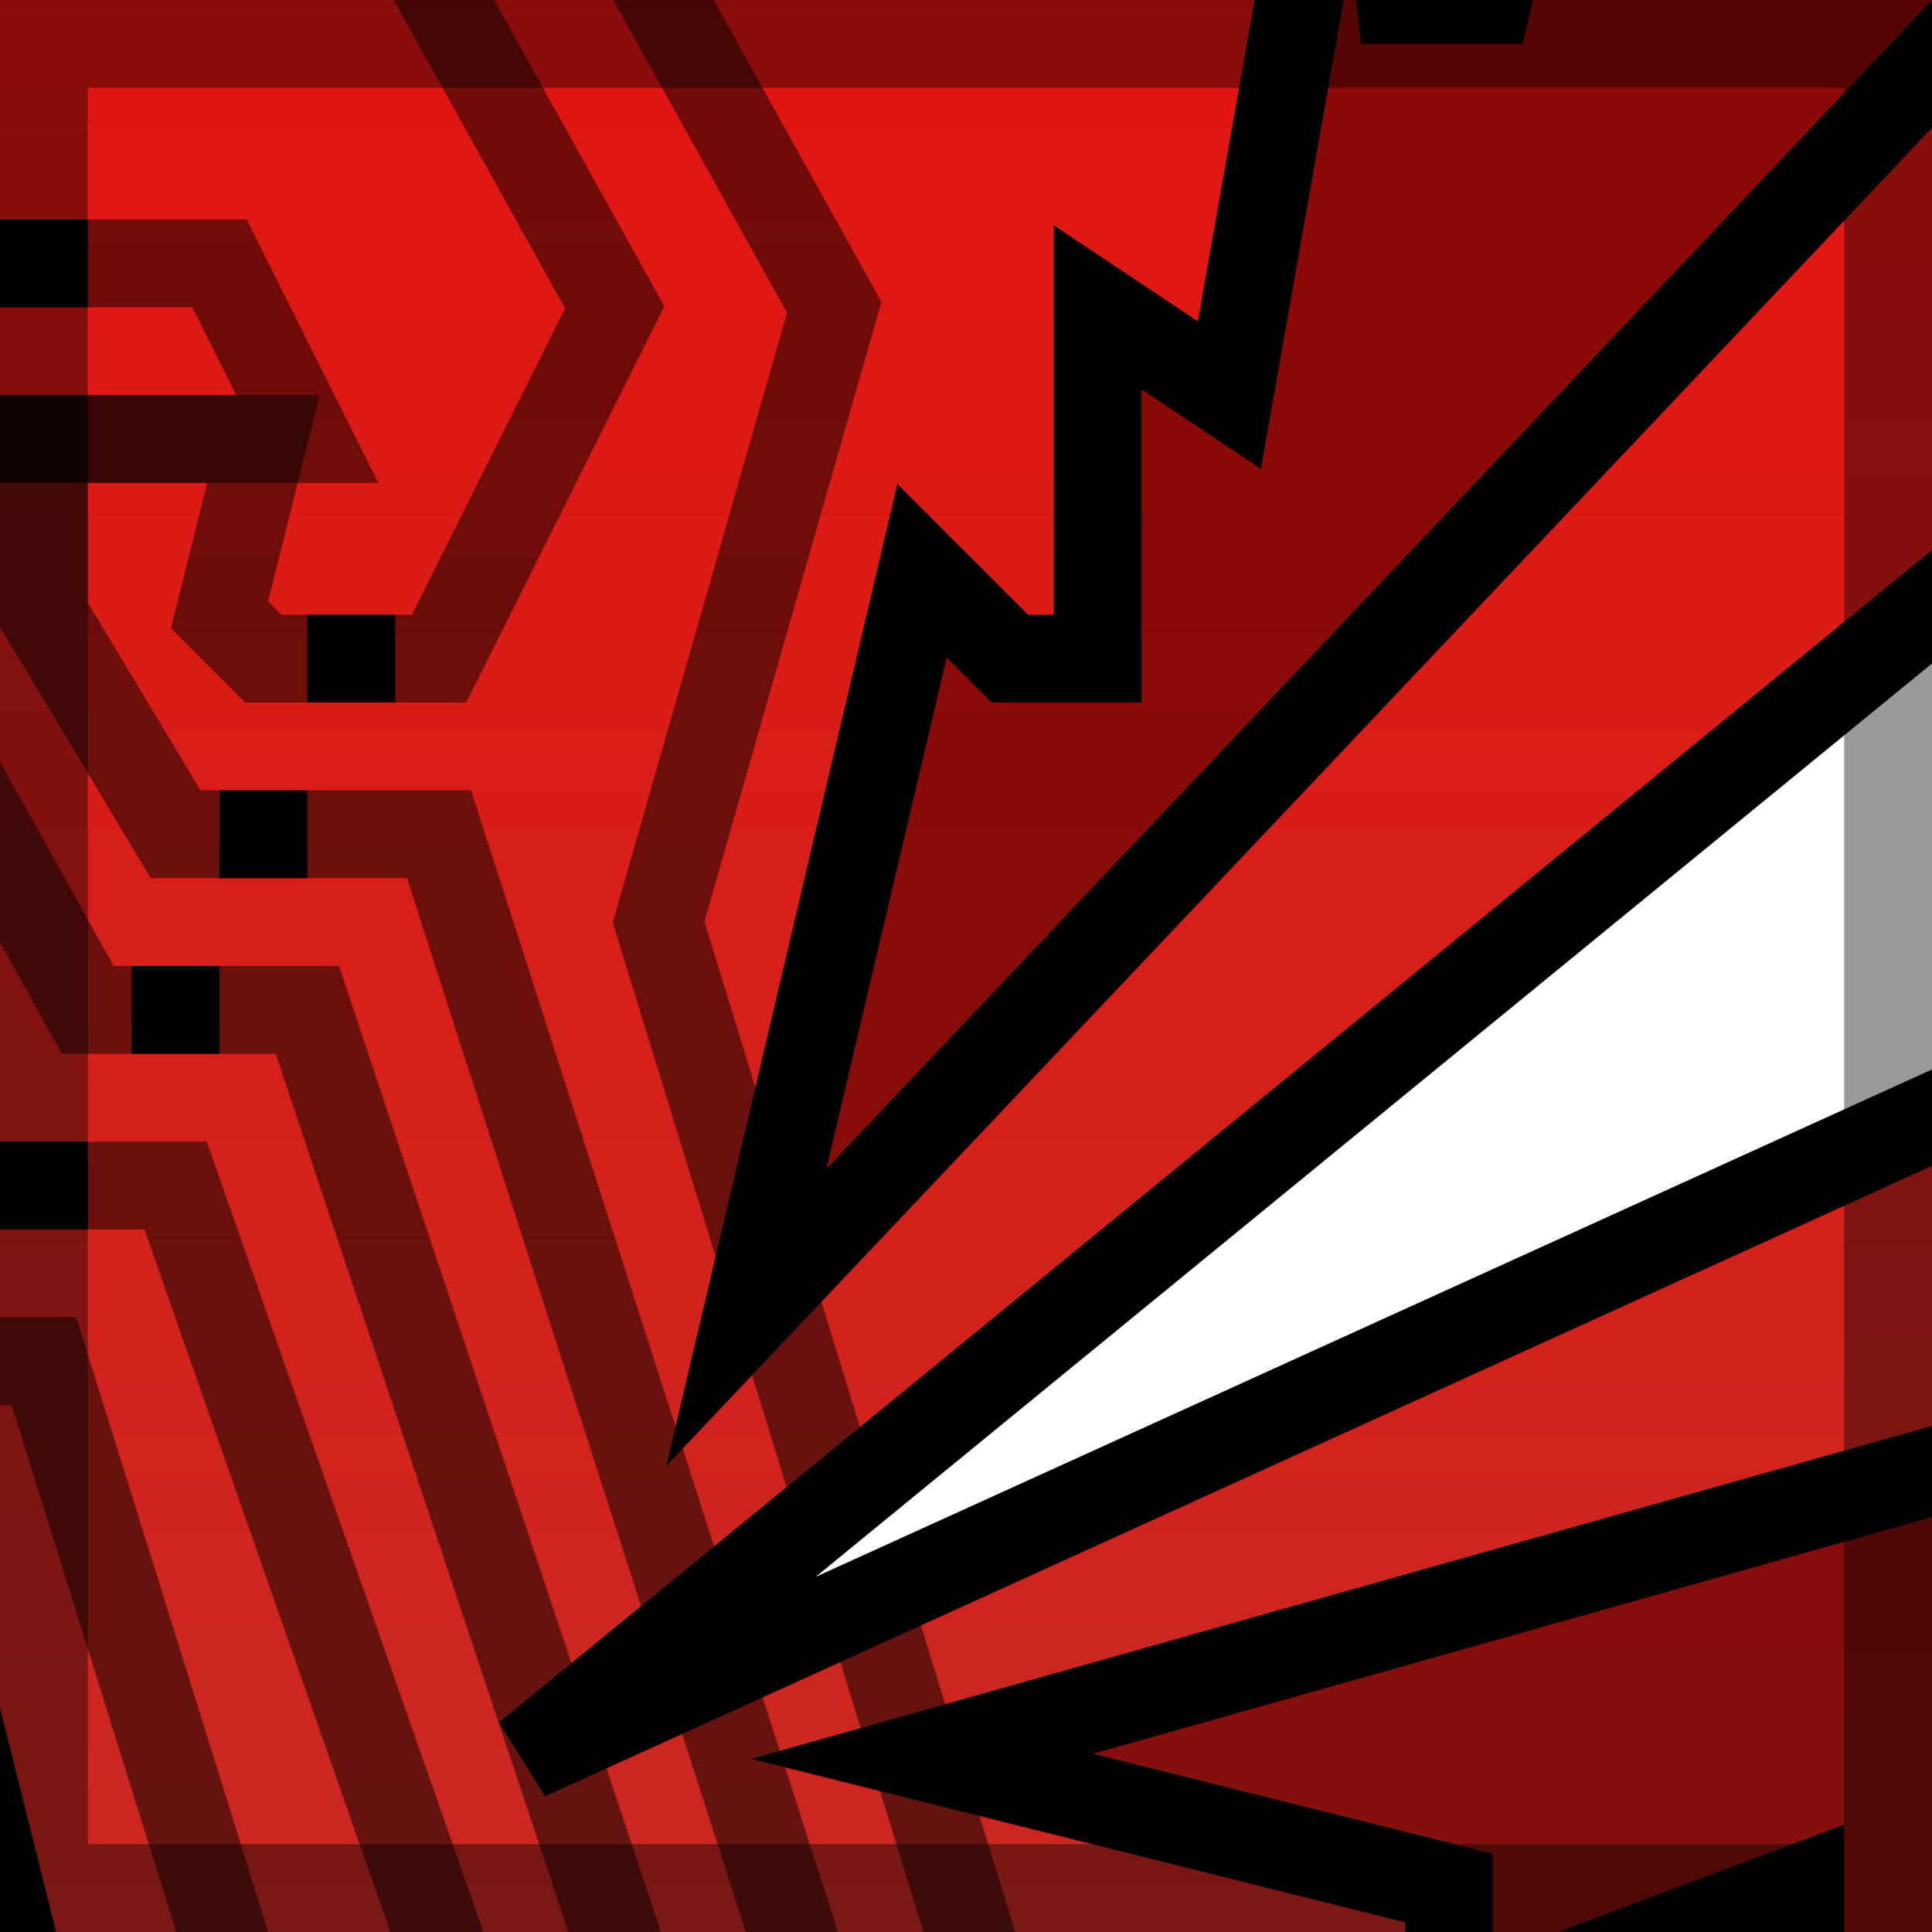 <svg width="44" height="44" viewBox="0 0 44 44" fill="none" xmlns="http://www.w3.org/2000/svg">
<rect x="0" y="0" width="44" height="44" fill="#333333" stroke="none"/>
<g clip-path="url(#clip0_315_143967)">
<rect x="7" y="7" width="30" height="30" stroke="#1188FF" stroke-width="2"/>
<rect x="21" y="6" width="2" height="4" fill="#1188FF"/>
<rect x="6" y="21" width="4" height="2" fill="#1188FF"/>
<rect x="33" y="21" width="5" height="2" fill="#1188FF"/>
<rect x="21" y="34" width="2" height="4" fill="#1188FF"/>
<rect x="21" y="19" width="2" height="6" fill="#1188FF"/>
<rect x="25" y="21" width="2" height="6" transform="rotate(90 25 21)" fill="#1188FF"/>
<g clip-path="url(#clip1_315_143967)">
<rect width="44" height="68" transform="translate(0 -4)" fill="#BE3128"/>
<rect width="44" height="68" transform="translate(0 -4)" fill="url(#paint0_linear_315_143967)" fill-opacity="0.6"/>
<path opacity="0.5" d="M6 10H2H-2V63H23V47L15 21L19 7L14 -2V-5H9V-2L14 7L10 15H6L5 14L6 10Z" stroke="black" stroke-width="2"/>
<path opacity="0.5" d="M10 19H4L1 14V10H-2V59H19V47L10 19Z" stroke="black" stroke-width="2"/>
<path opacity="0.5" d="M7 23H2L-3 14V10H-6V55H15V47L7 23Z" stroke="black" stroke-width="2"/>
<path opacity="0.5" d="M4 27H-1L-7 14V10H-10V51H11V47L4 27Z" stroke="black" stroke-width="2"/>
<path opacity="0.5" d="M1 31H-5V47H6L1 31Z" stroke="black" stroke-width="2"/>
<path d="M-2 35H-5V43H0L-2 35Z" stroke="black" stroke-width="2"/>
<path d="M12 40L56 4V20L12 40Z" fill="white" stroke="black" stroke-width="2"/>
<path d="M21 40L60 29V50H41V43L33 46V43L21 40Z" fill="#570000" fill-opacity="0.61" stroke="black" stroke-width="2"/>
<path d="M17 30L21 13L23 15H25V7L28 9L31 -8L31.889 0H33.889L38 -17L41 -7L45 -17H52V-7L17 30Z" fill="#570000" fill-opacity="0.61" stroke="black" stroke-width="2"/>
<rect y="26" width="2" height="2" fill="black"/>
<rect x="3" y="22" width="2" height="2" fill="black"/>
<rect x="5" y="18" width="2" height="2" fill="black"/>
<rect x="7" y="14" width="2" height="2" fill="black"/>
<rect y="5" width="2" height="2" fill="black"/>
<path opacity="0.5" d="M7 10H-2V6H5L7 10Z" stroke="black" stroke-width="2"/>
</g>
<rect x="1" y="1" width="42" height="42" stroke="black" stroke-opacity="0.4" stroke-width="2"/>
</g>
<defs>
<linearGradient id="paint0_linear_315_143967" x1="22" y1="0" x2="22" y2="68" gradientUnits="userSpaceOnUse">
<stop stop-color="#FF0000"/>
<stop offset="1" stop-color="#FF0000" stop-opacity="0"/>
</linearGradient>
<clipPath id="clip0_315_143967">
<rect width="44" height="44" fill="white"/>
</clipPath>
<clipPath id="clip1_315_143967">
<rect width="44" height="68" fill="white" transform="translate(0 -4)"/>
</clipPath>
</defs>
</svg>
